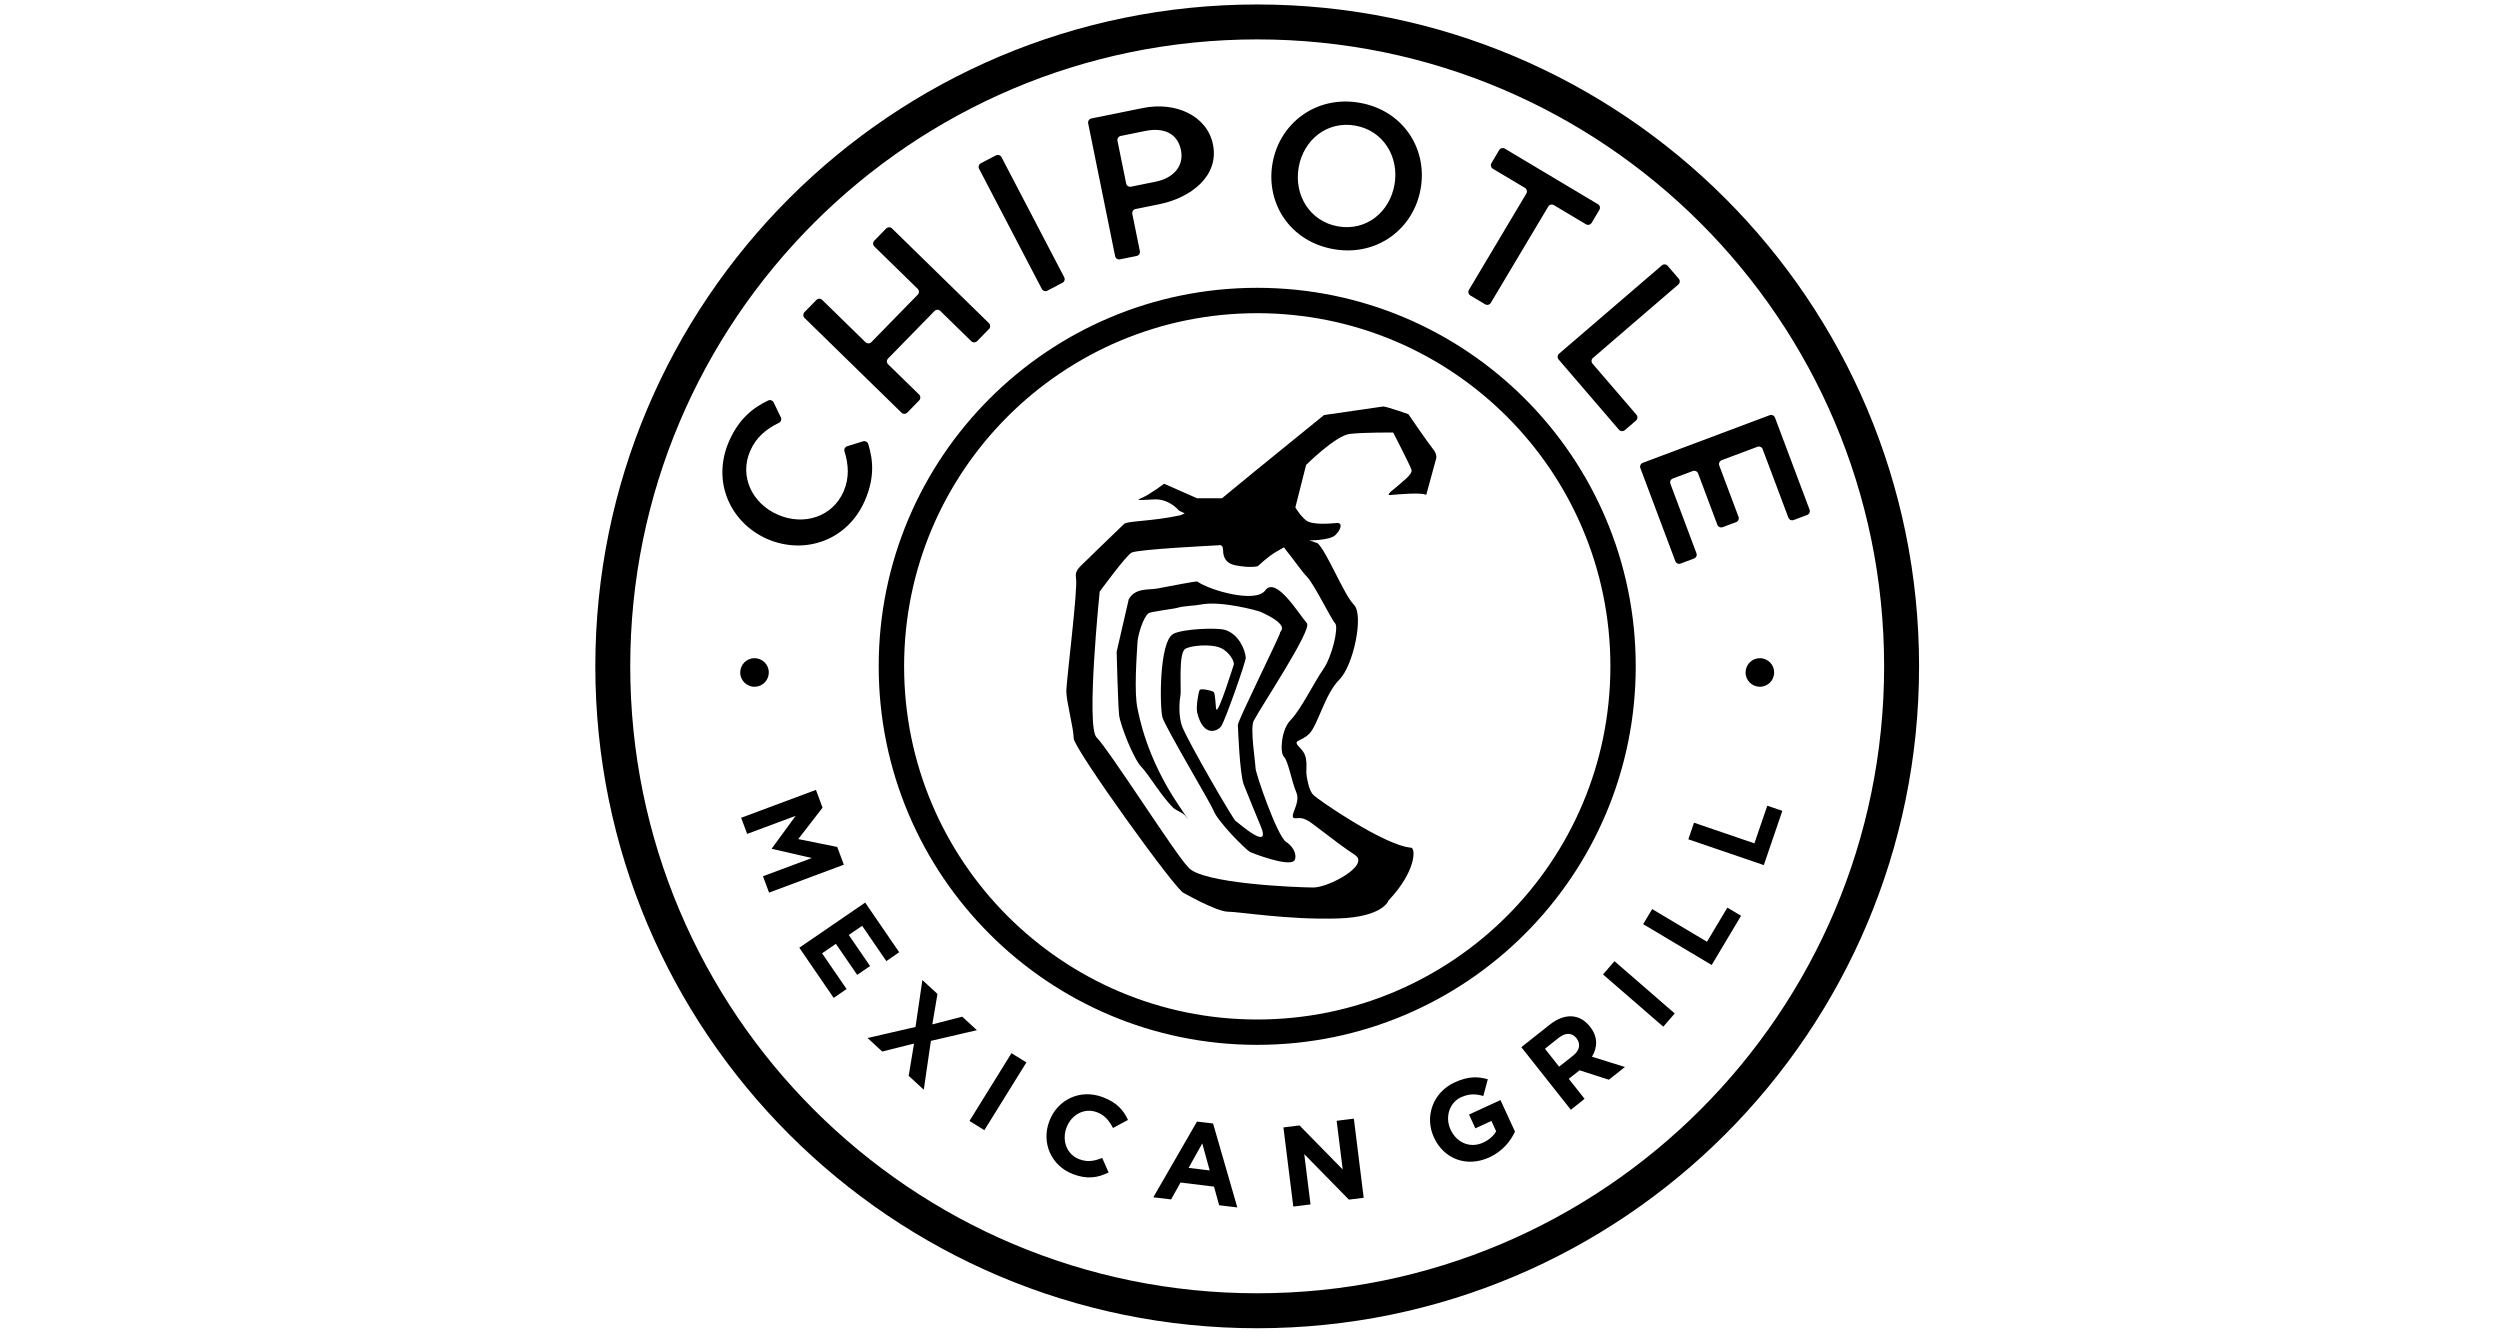 <?xml version="1.0" encoding="utf-8"?>
<!-- Generator: Adobe Illustrator 16.0.3, SVG Export Plug-In . SVG Version: 6.00 Build 0)  -->
<!DOCTYPE svg PUBLIC "-//W3C//DTD SVG 1.1//EN" "http://www.w3.org/Graphics/SVG/1.1/DTD/svg11.dtd">
<svg version="1.1" id="Calque_3" xmlns="http://www.w3.org/2000/svg" xmlns:xlink="http://www.w3.org/1999/xlink" x="0px" y="0px"
	 width="450px" height="240px" viewBox="0 0 450 240" enable-background="new 0 0 450 240" xml:space="preserve">
<g>
	<g>
		<g>
			<path d="M226.283,51.807c-37.614,0-68.118,30.504-68.118,68.125c0,37.637,30.504,68.142,68.118,68.142
				c37.643,0,68.148-30.505,68.148-68.142C294.432,82.312,263.926,51.807,226.283,51.807z M226.283,183.51
				c-35.086,0-63.544-28.467-63.544-63.578c0-35.097,28.458-63.558,63.544-63.558c35.127,0,63.588,28.461,63.588,63.558
				C289.871,155.043,261.41,183.51,226.283,183.51z M226.283,0.805c-65.784,0-119.125,53.345-119.125,119.127
				c0,65.812,53.342,119.151,119.125,119.151c65.807,0,119.15-53.34,119.15-119.151C345.434,54.149,292.09,0.805,226.283,0.805z
				 M226.283,232.79c-62.313,0-112.841-50.522-112.841-112.858c0-62.316,50.528-112.84,112.841-112.84
				c62.334,0,112.859,50.524,112.859,112.84C339.143,182.268,288.617,232.79,226.283,232.79z"/>
		</g>
	</g>
	<path d="M133.237,121.101c0.033,1.415,1.208,2.544,2.627,2.515c1.421-0.031,2.55-1.201,2.519-2.624
		c-0.027-1.419-1.203-2.546-2.626-2.516C134.337,118.502,133.213,119.678,133.237,121.101z M143.874,170.587l11.858-8.121
		l6.122,8.937l-2.315,1.595l-4.354-6.35l-2.408,1.647l3.834,5.59l-2.317,1.591l-3.834-5.585l-2.489,1.703l4.413,6.43l-2.321,1.598
		L143.874,170.587z M163.561,193.644l0.964-5.801l-5.722,1.433l-2.642-2.433l8.63-1.991l1.237-8.441l2.717,2.494l-0.925,5.481
		l5.387-1.38l2.637,2.43l-8.282,1.919l-1.283,8.793L163.561,193.644z M174.506,201.768l7.559-12.194l2.684,1.662l-7.563,12.198
		L174.506,201.768z M193.134,211.343c-3.95-1.516-5.726-5.671-4.255-9.53l0.012-0.042c1.457-3.817,5.52-5.843,9.646-4.268
		c2.532,0.958,3.723,2.386,4.502,4.086l-2.701,1.453c-0.676-1.336-1.519-2.317-2.858-2.83c-2.264-0.867-4.612,0.395-5.484,2.705
		l-0.015,0.035c-0.879,2.299-0.018,4.826,2.284,5.708c1.532,0.581,2.711,0.327,4.129-0.232l1.155,2.618
		C197.604,211.99,195.724,212.326,193.134,211.343z M219.441,216.944l-0.917-3.349l-6.032-0.74l-1.693,3.042l-3.199-0.387
		l7.857-13.628l2.896,0.343l4.366,15.114L219.441,216.944z M216.407,205.816l-2.459,4.404l3.794,0.458L216.407,205.816z
		 M242.801,215.933l-8.037-8.197l1.131,9.063l-3.104,0.381l-1.777-14.246l2.898-0.359l7.775,7.933l-1.092-8.764l3.098-0.391
		l1.771,14.248L242.801,215.933z M268.072,208.327c-4.066,1.866-8.18,0.289-9.957-3.576l-0.014-0.033
		c-1.709-3.711-0.203-8.083,3.752-9.893c2.348-1.078,4.055-1.094,5.951-0.56L267,197.273c-1.395-0.378-2.512-0.448-4.021,0.24
		c-2.094,0.959-2.906,3.574-1.889,5.786l0.018,0.037c1.1,2.39,3.549,3.395,5.854,2.333c1.049-0.481,1.859-1.175,2.35-2.029
		l-0.855-1.87l-2.895,1.334l-1.135-2.485l5.66-2.604l2.613,5.678C271.871,205.452,270.457,207.229,268.072,208.327z M289.596,194.35
		l-5.27-1.696l-1.951,1.532l2.852,3.607l-2.473,1.968l-8.914-11.27l5.145-4.075c2.664-2.102,5.365-1.961,7.197,0.359l0.023,0.029
		c1.438,1.817,1.369,3.741,0.35,5.403l5.932,1.853L289.596,194.35z M283.771,186.883c-0.838-1.056-2.016-1.018-3.221-0.067
		l-2.457,1.958l2.547,3.227l2.514-1.984c1.211-0.946,1.398-2.141,0.639-3.093L283.771,186.883z M299.391,184.805l-10.852-9.407
		l2.07-2.384l10.842,9.408L299.391,184.805z M308.104,173.701l-12.334-7.356l1.619-2.709l9.867,5.879l3.666-6.139l2.471,1.463
		L308.104,173.701z M317.488,155.718l-13.586-4.641l1.018-2.99l10.873,3.717l2.32-6.777l2.709,0.922L317.488,155.718z
		 M137.334,157.724l8.791-3.278l-7.166-1.649l-0.032-0.076l4.297-5.874l-8.732,3.254l-1.084-2.9l13.462-5.023l1.192,3.197
		l-4.375,5.657l7.018,1.419l1.189,3.194l-13.462,5.023L137.334,157.724z M159.851,64.537c-0.283,0.29-0.283,0.756,0.014,1.042
		l5.582,5.45c0.287,0.287,0.292,0.75,0.011,1.038l-2.148,2.202c-0.286,0.292-0.755,0.302-1.041,0.013l-17.453-17.049
		c-0.294-0.291-0.294-0.755-0.014-1.047l2.147-2.191c0.283-0.293,0.751-0.301,1.042-0.015l7.803,7.625
		c0.288,0.279,0.76,0.277,1.044-0.012l8.358-8.558c0.284-0.292,0.279-0.763-0.01-1.043l-7.806-7.626
		c-0.291-0.282-0.292-0.752-0.011-1.042l2.144-2.196c0.289-0.287,0.757-0.294,1.046-0.013l17.449,17.055
		c0.292,0.281,0.296,0.747,0.016,1.042l-2.144,2.196c-0.286,0.287-0.757,0.294-1.05,0.011l-5.578-5.451
		c-0.289-0.284-0.756-0.277-1.043,0.015L159.851,64.537z M179.271,27.966c0.363-0.186,0.811-0.048,0.997,0.315l11.292,21.625
		c0.185,0.356,0.049,0.804-0.315,0.998l-2.718,1.417c-0.359,0.189-0.807,0.049-0.998-0.308l-11.292-21.629
		c-0.186-0.359-0.047-0.812,0.319-0.999L179.271,27.966z M240.045,44.846c-7.836-1.37-12.252-8.262-10.99-15.473
		c1.26-7.207,7.861-12.249,15.695-10.871c7.814,1.373,12.236,8.259,10.967,15.477C254.459,41.189,247.871,46.221,240.045,44.846z
		 M243.955,22.61c-5.064-0.891-9.316,2.532-10.195,7.518c-0.871,4.988,2.014,9.728,7.078,10.619
		c5.068,0.891,9.295-2.536,10.174-7.519C251.883,28.245,249,23.496,243.955,22.61z M268.344,54.518
		c-0.211,0.349-0.664,0.469-1.016,0.254l-2.666-1.586c-0.346-0.208-0.461-0.667-0.252-1.014l10.338-17.343
		c0.197-0.343,0.094-0.796-0.26-1.012l-5.775-3.444c-0.357-0.211-0.461-0.658-0.258-1.007l1.395-2.351
		c0.217-0.353,0.666-0.469,1.021-0.261l16.76,10.005c0.35,0.203,0.467,0.659,0.26,1.009l-1.402,2.351
		c-0.207,0.348-0.668,0.461-1.012,0.251l-5.781-3.448c-0.352-0.208-0.805-0.09-1.014,0.261L268.344,54.518z M299.139,47.766
		c0.303-0.266,0.777-0.228,1.033,0.079l2.006,2.326c0.264,0.307,0.227,0.78-0.082,1.043L286.742,64.42
		c-0.32,0.268-0.354,0.732-0.088,1.038l7.91,9.196c0.258,0.31,0.223,0.778-0.076,1.046l-2.02,1.73
		c-0.318,0.264-0.781,0.231-1.049-0.072l-10.873-12.653c-0.26-0.299-0.229-0.769,0.078-1.035L299.139,47.766z M322.859,93.606
		c-0.383,0.145-0.801-0.047-0.951-0.428l-4.627-12.321c-0.135-0.385-0.563-0.58-0.945-0.436l-6.438,2.415
		c-0.375,0.144-0.574,0.567-0.432,0.955l3.469,9.24c0.143,0.376-0.051,0.805-0.434,0.954l-2.43,0.904
		c-0.377,0.143-0.803-0.05-0.947-0.43l-3.465-9.24c-0.146-0.384-0.574-0.576-0.947-0.438l-3.605,1.352
		c-0.387,0.145-0.58,0.57-0.432,0.953l4.682,12.494c0.15,0.381-0.041,0.812-0.43,0.952l-2.42,0.912
		c-0.379,0.145-0.807-0.055-0.947-0.436l-6.295-16.751c-0.137-0.382,0.059-0.811,0.438-0.949l22.838-8.572
		c0.379-0.143,0.811,0.048,0.955,0.43l6.23,16.584c0.133,0.379-0.064,0.804-0.441,0.943L322.859,93.606z M218.332,25.997
		c-1.046-5.173-6.708-7.754-12.612-6.554l-9.275,1.88c-0.398,0.081-0.655,0.47-0.577,0.868l4.853,23.914
		c0.074,0.393,0.468,0.661,0.864,0.577l3.012-0.609c0.397-0.083,0.661-0.475,0.579-0.876l-1.362-6.701
		c-0.078-0.396,0.179-0.788,0.581-0.869l4.308-0.875C214.284,35.617,219.494,31.729,218.332,25.997z M203.578,33.604
		c-0.401,0.082-0.787-0.177-0.869-0.573l-1.562-7.685c-0.079-0.395,0.179-0.793,0.582-0.874l4.449-0.903
		c3.338-0.672,5.788,0.453,6.397,3.459c0.554,2.715-1.173,4.985-4.544,5.674L203.578,33.604z M135.038,81.158
		c1.056-2.446,2.913-3.968,5.173-5.047c0.362-0.173,0.521-0.623,0.34-0.991l-1.297-2.696c-0.183-0.359-0.622-0.517-0.982-0.335
		c-2.806,1.325-5.325,3.385-7.057,7.369c-3.131,7.194,0.193,14.646,6.975,17.602l-0.135-0.06c6.777,2.948,14.496,0.302,17.621-6.891
		c1.741-3.982,1.536-7.224,0.606-10.189c-0.126-0.382-0.54-0.597-0.926-0.485l-2.868,0.888c-0.382,0.122-0.601,0.539-0.481,0.927
		c0.746,2.384,0.898,4.781-0.163,7.224c-1.986,4.549-7.142,6.214-11.817,4.177C135.343,90.617,133.05,85.71,135.038,81.158z
		 M316.832,118.475c-1.422-0.03-2.596,1.097-2.627,2.516c-0.035,1.423,1.1,2.593,2.52,2.624c1.418,0.029,2.598-1.1,2.623-2.515
		C319.381,119.678,318.256,118.502,316.832,118.475z"/>
	<path d="M249.012,73.162c0.83,0.1,4.494,1.385,4.494,1.385s3.537,5.176,4.441,6.286c0.912,1.111,0.506,1.915,0.506,1.915
		l-1.734,6.342c0,0,0.631,0.517,0,0c-0.643-0.515-5.324-0.091-6.439,0.014c-1.115,0.096,1.014-1.315,1.518-1.818
		c0.504-0.504,2.527-1.917,2.268-2.727c-0.242-0.809-3.291-6.701-3.291-6.701s-5.32-0.053-7.844,0.25
		c-2.525,0.302-7.832,5.583-7.832,5.583l-1.932,7.634c0,0,0.779,1.404,1.891,2.314c1.109,0.91,4.34,0.604,5.549,0.503
		c1.209-0.096,0.709,1.316-0.301,2.222c-1.014,0.907-4.643,0.907-4.643,0.907l1.51,0.507c1.67,1.515,4.732,9.274,6.539,11.084
		c1.805,1.797-0.055,10.898-2.645,13.489c-2.598,2.581-3.834,8.16-5.414,9.737c-1.588,1.584-3.223,0.963-1.588,2.596
		c1.646,1.627,0.883,3.599,1.141,5.039c0.168,0.925,0.428,2.608,1.229,3.397c0.777,0.79,12.746,9.082,17.557,9.463
		c0.877,0.074,0.889,4.295-4.043,9.481c0,0-0.879,2.996-9.1,3.259c-8.971,0.279-17.792-1.218-19.822-1.218
		c-2.024,0-7.918-3.35-7.918-3.35c-1.121,0-19.846-26.045-19.846-27.845c0-1.804-1.327-6.675-1.327-8.48
		c0-1.8,2.084-18.296,1.751-20.292c-0.266-1.57,0.552-1.935,2.358-3.742c1.803-1.799,5.057-4.852,6.291-6.09
		c0.558-0.555,4.873-0.434,10.105-1.552l0.809-0.345l-1.039-0.504c0,0-1.683-2.117-4.403-2.014c-2.721,0.099-3.635,0.302-2.22-0.301
		c1.413-0.605,3.95-2.52,3.95-2.52l5.933,2.62h4.485l5.62-4.625l12.745-10.355L249.012,73.162 M208.257,105.943
		c-1.507,0.272-3.94-0.158-5.085,1.928l-2.176,9.451c0,0,0.234,9.488,0.443,11.37c0.204,1.875,2.653,7.994,4.022,9.369
		c1.208,1.209,3.557,5.205,5.685,7.311c0.575,0.565,1.745,0.84,2.235,1.502c0.885,1.197,0.333,0.373-1.253-1.977
		c-5.835-8.641-7.095-16.1-7.378-17.372c-0.623-2.784-0.163-9.313,0-11.931c0.084-1.386,1.047-4.494,1.96-5.189
		c0.43-0.33,4.431-0.772,5.237-1.003c1.249-0.368,3.023-0.343,4.168-0.578c3.666-0.753,10.406,1.121,10.863,1.339
		c5.488,2.537,3.359,3.422,3.439,3.72c0.09,0.311-7.639,15.869-7.602,16.602c0.035,0.791,0.315,8.573,1.044,10.7
		c0.215,0.628,2.652,6.516,3.093,7.583c1.93,4.679-4.156-0.777-4.549-0.991c-0.395-0.221-8.424-14.017-9.584-16.944
		c-0.783-1.971-0.497-4.938-0.341-5.569c0.208-0.863-0.413-7.525,0.824-8.437c0.84-0.619,4.598-0.996,6.413-0.2
		c1.649,0.722,2.536,2.572,2.366,3.009c-0.132,0.368-2.741,8.778-3.146,8.074c-0.13-0.23-0.142-2.894-0.485-3.157
		c-0.348-0.272-2.262-0.671-2.498-0.367c-0.236,0.317-0.699,3.14-0.454,4.108c1.158,4.677,3.862,3.221,4.375,2.348
		c0.76-1.299,4.43-11.632,4.365-12.297c-0.155-1.521-1.28-4.141-3.663-4.943c-1.429-0.478-7.645-0.212-9.358,0.683
		c-2.625,1.379-2.472,13.322-1.97,15.063c0.5,1.725,8.773,15.62,9.162,16.688c0.766,2.081,5.775,7.03,6.559,7.495
		c0.326,0.197,7.161,2.852,8.045,1.521c0.387-0.579,0.195-2.189-1.512-3.306c-1.627-1.069-5.523-12.422-5.509-13.318
		c0.015-0.837-1.015-7.16-0.332-8.476c1.294-2.511,10.603-16.46,9.582-17.58c-1.365-1.51-5.539-8.551-7.498-5.898
		c-1.766,2.398-10.136-0.071-12.22-1.596C215.37,104.559,210.437,105.542,208.257,105.943z M236.439,159.748
		c2.703,0,10.242-4.014,7.447-5.858c-1.768-1.158-3.842-2.71-7.666-5.637c-1.721-1.314-2.471-0.957-3-0.957
		c-1.58,0,0.986-2.55,0.139-4.608c-0.934-2.243-1.463-5.68-2.248-6.46c-0.793-0.792-0.469-4.942,1.184-6.599
		c1.811-1.807,4.404-7.063,5.832-9.073c1.701-2.404,2.865-7.682,2.195-8.362c-0.684-0.673-3.773-7.083-5.117-8.437
		c-0.877-0.871-2.307-3.014-3.744-4.758l0,0l-0.338-0.479c0,0,0,0-1.453,0.827c-1.451,0.837-3.248,2.557-3.248,2.557
		s-1.25,0.413-4.142-0.167c-1.558-0.313-2.121-1.41-2.121-2.656c0-1.245-0.813-0.929-0.813-0.929s-14.601,0.708-15.674,1.325
		c-1.063,0.622-5.729,7.014-5.729,7.014s-2.484,24.305-0.569,26.228c2.289,2.283,14.225,21.083,16.458,23.328
		C216.051,159.086,233.732,159.748,236.439,159.748z"/>
</g>
</svg>
